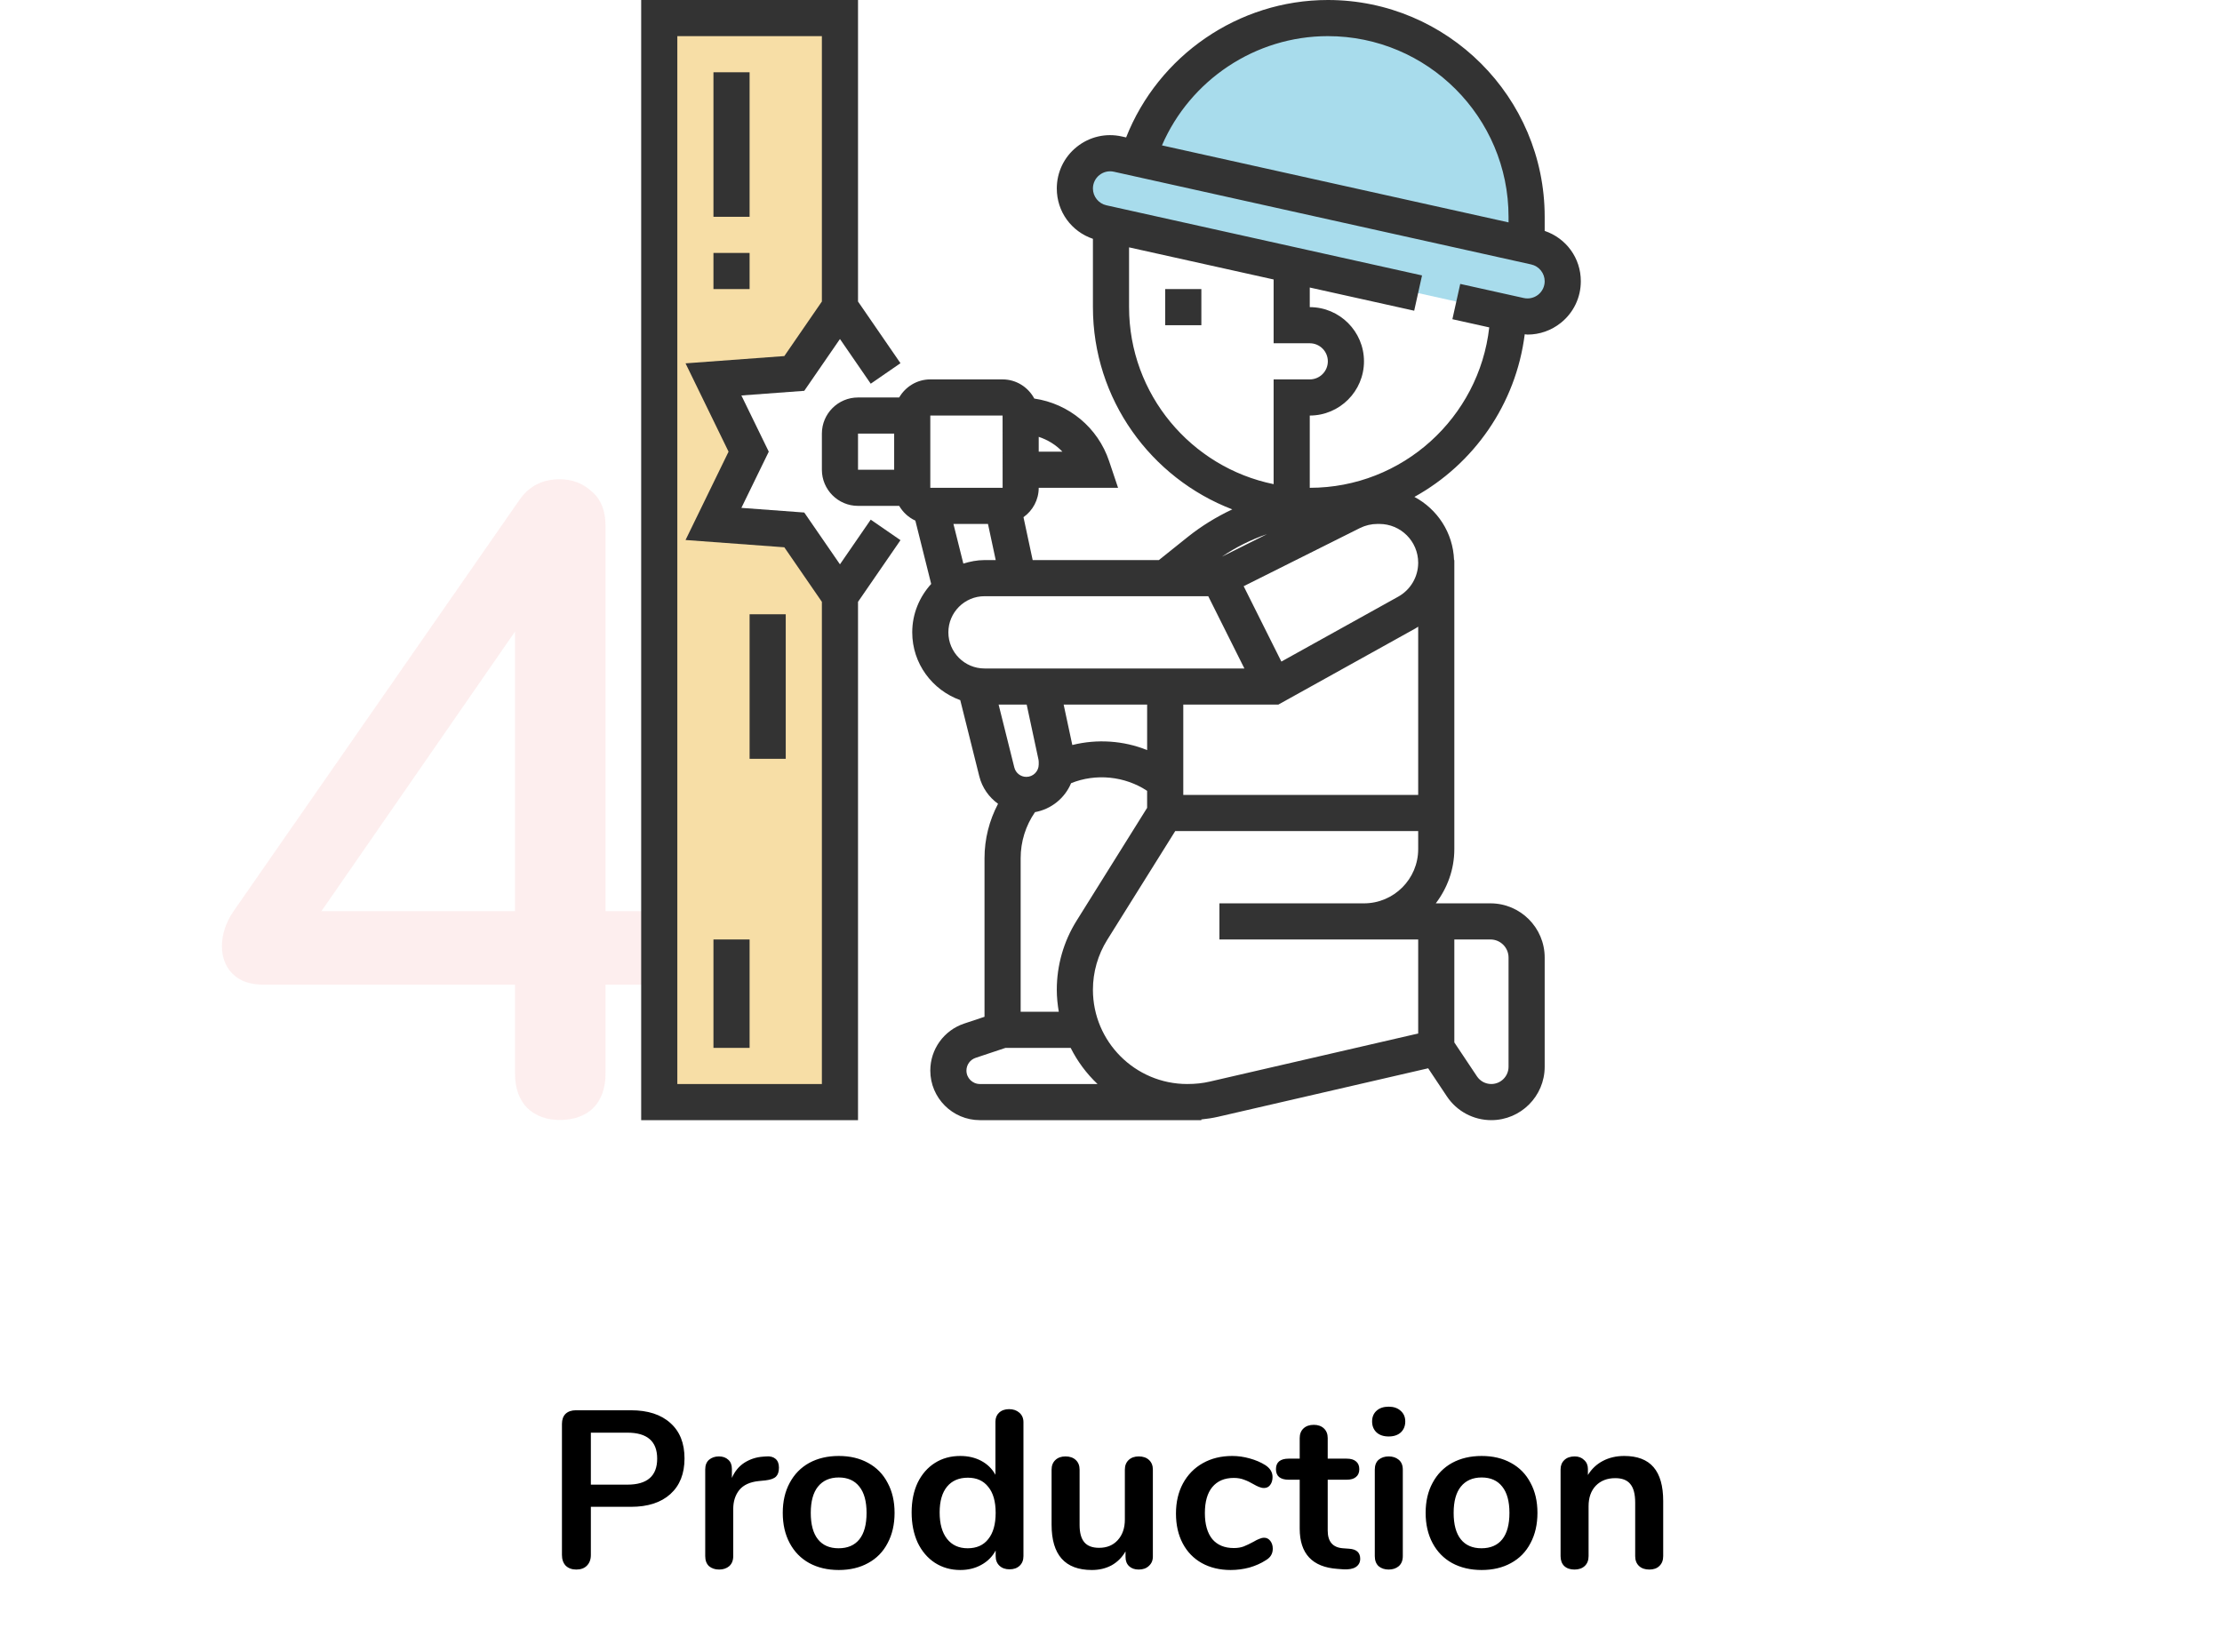 <svg width="238" height="177" viewBox="0 0 238 177" fill="none" xmlns="http://www.w3.org/2000/svg">
<path d="M61.727 168.144C61.263 168.144 60.887 168.008 60.599 167.736C60.327 167.448 60.191 167.064 60.191 166.584V152.544C60.191 152.08 60.319 151.72 60.575 151.464C60.847 151.208 61.215 151.08 61.679 151.08H67.583C69.391 151.08 70.799 151.536 71.807 152.448C72.815 153.344 73.319 154.608 73.319 156.24C73.319 157.872 72.815 159.144 71.807 160.056C70.799 160.968 69.391 161.424 67.583 161.424H63.287V166.584C63.287 167.064 63.143 167.448 62.855 167.736C62.583 168.008 62.207 168.144 61.727 168.144ZM67.199 159.048C69.327 159.048 70.391 158.12 70.391 156.264C70.391 154.408 69.327 153.48 67.199 153.48H63.287V159.048H67.199ZM82.089 156.024C82.505 155.992 82.833 156.08 83.073 156.288C83.313 156.496 83.433 156.808 83.433 157.224C83.433 157.656 83.329 157.976 83.121 158.184C82.913 158.392 82.537 158.528 81.993 158.592L81.273 158.664C80.329 158.76 79.633 159.08 79.185 159.624C78.753 160.168 78.537 160.848 78.537 161.664V166.704C78.537 167.168 78.393 167.528 78.105 167.784C77.817 168.024 77.457 168.144 77.025 168.144C76.593 168.144 76.233 168.024 75.945 167.784C75.673 167.528 75.537 167.168 75.537 166.704V157.416C75.537 156.968 75.673 156.624 75.945 156.384C76.233 156.144 76.585 156.024 77.001 156.024C77.417 156.024 77.753 156.144 78.009 156.384C78.265 156.608 78.393 156.936 78.393 157.368V158.328C78.697 157.624 79.145 157.08 79.737 156.696C80.345 156.312 81.017 156.096 81.753 156.048L82.089 156.024ZM89.842 168.192C88.642 168.192 87.586 167.944 86.674 167.448C85.778 166.952 85.082 166.24 84.586 165.312C84.09 164.384 83.842 163.304 83.842 162.072C83.842 160.84 84.09 159.768 84.586 158.856C85.082 157.928 85.778 157.216 86.674 156.72C87.586 156.224 88.642 155.976 89.842 155.976C91.042 155.976 92.09 156.224 92.986 156.72C93.898 157.216 94.594 157.928 95.074 158.856C95.57 159.768 95.818 160.84 95.818 162.072C95.818 163.304 95.57 164.384 95.074 165.312C94.594 166.24 93.898 166.952 92.986 167.448C92.09 167.944 91.042 168.192 89.842 168.192ZM89.818 165.864C90.794 165.864 91.538 165.544 92.05 164.904C92.562 164.264 92.818 163.32 92.818 162.072C92.818 160.84 92.562 159.904 92.05 159.264C91.538 158.608 90.802 158.28 89.842 158.28C88.882 158.28 88.138 158.608 87.61 159.264C87.098 159.904 86.842 160.84 86.842 162.072C86.842 163.32 87.098 164.264 87.61 164.904C88.122 165.544 88.858 165.864 89.818 165.864ZM108.086 150.96C108.534 150.96 108.902 151.088 109.19 151.344C109.478 151.6 109.622 151.936 109.622 152.352V166.704C109.622 167.136 109.486 167.48 109.214 167.736C108.942 167.992 108.582 168.12 108.134 168.12C107.686 168.12 107.326 167.992 107.054 167.736C106.782 167.48 106.646 167.136 106.646 166.704V166.104C106.294 166.76 105.782 167.272 105.11 167.64C104.454 168.008 103.702 168.192 102.854 168.192C101.846 168.192 100.942 167.936 100.142 167.424C99.358 166.912 98.742 166.192 98.294 165.264C97.862 164.32 97.646 163.24 97.646 162.024C97.646 160.808 97.862 159.744 98.294 158.832C98.742 157.92 99.358 157.216 100.142 156.72C100.926 156.224 101.83 155.976 102.854 155.976C103.702 155.976 104.454 156.152 105.11 156.504C105.766 156.856 106.27 157.352 106.622 157.992V152.304C106.622 151.904 106.75 151.584 107.006 151.344C107.278 151.088 107.638 150.96 108.086 150.96ZM103.646 165.864C104.606 165.864 105.342 165.536 105.854 164.88C106.382 164.224 106.646 163.288 106.646 162.072C106.646 160.856 106.382 159.928 105.854 159.288C105.342 158.632 104.614 158.304 103.67 158.304C102.71 158.304 101.966 158.624 101.438 159.264C100.91 159.904 100.646 160.824 100.646 162.024C100.646 163.24 100.91 164.184 101.438 164.856C101.966 165.528 102.702 165.864 103.646 165.864ZM121.972 156.024C122.436 156.024 122.804 156.152 123.076 156.408C123.348 156.664 123.484 157.008 123.484 157.44V166.752C123.484 167.168 123.34 167.504 123.052 167.76C122.78 168.016 122.42 168.144 121.972 168.144C121.54 168.144 121.196 168.024 120.94 167.784C120.684 167.544 120.556 167.216 120.556 166.8V166.2C120.188 166.84 119.692 167.336 119.068 167.688C118.444 168.024 117.74 168.192 116.956 168.192C114.076 168.192 112.636 166.576 112.636 163.344V157.44C112.636 157.008 112.772 156.664 113.044 156.408C113.316 156.152 113.676 156.024 114.124 156.024C114.588 156.024 114.956 156.152 115.228 156.408C115.5 156.664 115.636 157.008 115.636 157.44V163.368C115.636 164.2 115.804 164.816 116.14 165.216C116.476 165.616 117.004 165.816 117.724 165.816C118.556 165.816 119.22 165.544 119.716 165C120.228 164.44 120.484 163.704 120.484 162.792V157.44C120.484 157.008 120.62 156.664 120.892 156.408C121.164 156.152 121.524 156.024 121.972 156.024ZM131.815 168.192C130.647 168.192 129.615 167.944 128.719 167.448C127.839 166.952 127.159 166.248 126.679 165.336C126.199 164.424 125.959 163.36 125.959 162.144C125.959 160.928 126.207 159.856 126.703 158.928C127.215 157.984 127.927 157.256 128.839 156.744C129.751 156.232 130.799 155.976 131.983 155.976C132.607 155.976 133.231 156.064 133.855 156.24C134.495 156.416 135.055 156.656 135.535 156.96C136.047 157.296 136.303 157.72 136.303 158.232C136.303 158.584 136.215 158.872 136.039 159.096C135.879 159.304 135.663 159.408 135.391 159.408C135.215 159.408 135.031 159.368 134.839 159.288C134.647 159.208 134.455 159.112 134.263 159C133.911 158.792 133.575 158.632 133.255 158.52C132.935 158.392 132.567 158.328 132.151 158.328C131.159 158.328 130.391 158.656 129.847 159.312C129.319 159.952 129.055 160.88 129.055 162.096C129.055 163.296 129.319 164.224 129.847 164.88C130.391 165.52 131.159 165.84 132.151 165.84C132.551 165.84 132.903 165.784 133.207 165.672C133.527 165.544 133.879 165.376 134.263 165.168C134.503 165.024 134.711 164.92 134.887 164.856C135.063 164.776 135.239 164.736 135.415 164.736C135.671 164.736 135.887 164.848 136.063 165.072C136.239 165.296 136.327 165.576 136.327 165.912C136.327 166.184 136.263 166.424 136.135 166.632C136.023 166.824 135.831 167 135.559 167.16C135.063 167.48 134.487 167.736 133.831 167.928C133.175 168.104 132.503 168.192 131.815 168.192ZM144.492 165.912C145.292 165.96 145.692 166.32 145.692 166.992C145.692 167.376 145.532 167.672 145.212 167.88C144.908 168.072 144.468 168.152 143.892 168.12L143.244 168.072C140.556 167.88 139.212 166.44 139.212 163.752V158.52H138.012C137.58 158.52 137.244 158.424 137.004 158.232C136.78 158.04 136.668 157.76 136.668 157.392C136.668 157.024 136.78 156.744 137.004 156.552C137.244 156.36 137.58 156.264 138.012 156.264H139.212V154.056C139.212 153.624 139.348 153.28 139.62 153.024C139.892 152.768 140.26 152.64 140.724 152.64C141.172 152.64 141.532 152.768 141.804 153.024C142.076 153.28 142.212 153.624 142.212 154.056V156.264H144.252C144.684 156.264 145.012 156.36 145.236 156.552C145.476 156.744 145.596 157.024 145.596 157.392C145.596 157.76 145.476 158.04 145.236 158.232C145.012 158.424 144.684 158.52 144.252 158.52H142.212V163.968C142.212 165.152 142.756 165.784 143.844 165.864L144.492 165.912ZM148.743 168.144C148.311 168.144 147.951 168.024 147.663 167.784C147.391 167.528 147.255 167.168 147.255 166.704V157.44C147.255 156.976 147.391 156.624 147.663 156.384C147.951 156.144 148.311 156.024 148.743 156.024C149.175 156.024 149.535 156.144 149.823 156.384C150.111 156.624 150.255 156.976 150.255 157.44V166.704C150.255 167.168 150.111 167.528 149.823 167.784C149.535 168.024 149.175 168.144 148.743 168.144ZM148.743 153.888C148.199 153.888 147.767 153.744 147.447 153.456C147.127 153.152 146.967 152.76 146.967 152.28C146.967 151.8 147.127 151.416 147.447 151.128C147.767 150.84 148.199 150.696 148.743 150.696C149.271 150.696 149.695 150.84 150.015 151.128C150.351 151.416 150.519 151.8 150.519 152.28C150.519 152.76 150.359 153.152 150.039 153.456C149.719 153.744 149.287 153.888 148.743 153.888ZM158.701 168.192C157.501 168.192 156.445 167.944 155.533 167.448C154.637 166.952 153.941 166.24 153.445 165.312C152.949 164.384 152.701 163.304 152.701 162.072C152.701 160.84 152.949 159.768 153.445 158.856C153.941 157.928 154.637 157.216 155.533 156.72C156.445 156.224 157.501 155.976 158.701 155.976C159.901 155.976 160.949 156.224 161.845 156.72C162.757 157.216 163.453 157.928 163.933 158.856C164.429 159.768 164.677 160.84 164.677 162.072C164.677 163.304 164.429 164.384 163.933 165.312C163.453 166.24 162.757 166.952 161.845 167.448C160.949 167.944 159.901 168.192 158.701 168.192ZM158.677 165.864C159.653 165.864 160.397 165.544 160.909 164.904C161.421 164.264 161.677 163.32 161.677 162.072C161.677 160.84 161.421 159.904 160.909 159.264C160.397 158.608 159.661 158.28 158.701 158.28C157.741 158.28 156.997 158.608 156.469 159.264C155.957 159.904 155.701 160.84 155.701 162.072C155.701 163.32 155.957 164.264 156.469 164.904C156.981 165.544 157.717 165.864 158.677 165.864ZM173.97 155.976C175.378 155.976 176.426 156.376 177.114 157.176C177.802 157.976 178.146 159.184 178.146 160.8V166.704C178.146 167.152 178.01 167.504 177.738 167.76C177.482 168.016 177.122 168.144 176.658 168.144C176.194 168.144 175.826 168.016 175.554 167.76C175.282 167.504 175.146 167.152 175.146 166.704V160.968C175.146 160.056 174.97 159.392 174.618 158.976C174.282 158.56 173.746 158.352 173.01 158.352C172.146 158.352 171.45 158.624 170.922 159.168C170.41 159.712 170.154 160.44 170.154 161.352V166.704C170.154 167.152 170.018 167.504 169.746 167.76C169.474 168.016 169.106 168.144 168.642 168.144C168.178 168.144 167.81 168.016 167.538 167.76C167.282 167.504 167.154 167.152 167.154 166.704V157.416C167.154 157 167.29 156.664 167.562 156.408C167.834 156.152 168.202 156.024 168.666 156.024C169.082 156.024 169.418 156.152 169.674 156.408C169.946 156.648 170.082 156.968 170.082 157.368V158.016C170.482 157.36 171.018 156.856 171.69 156.504C172.362 156.152 173.122 155.976 173.97 155.976Z" fill="black"/>
<path d="M71.003 97.612C74.139 97.612 75.707 98.924 75.707 101.548C75.707 104.172 74.139 105.484 71.003 105.484H64.859V114.988C64.859 116.588 64.411 117.836 63.515 118.732C62.619 119.564 61.435 119.98 59.963 119.98C58.555 119.98 57.403 119.564 56.507 118.732C55.611 117.836 55.163 116.588 55.163 114.988V105.484H28.187C26.779 105.484 25.691 105.1 24.923 104.332C24.155 103.564 23.771 102.572 23.771 101.356C23.771 100.076 24.187 98.828 25.019 97.612L55.643 53.548C56.667 52.076 58.107 51.34 59.963 51.34C61.307 51.34 62.459 51.788 63.419 52.684C64.379 53.516 64.859 54.732 64.859 56.332V97.612H71.003ZM55.163 97.612V67.66L34.427 97.612H55.163Z" fill="#F9BDBD" fill-opacity="0.25"/>
<path d="M164.428 26.439L163.516 26.237V23.226C163.516 11.468 153.984 1.935 142.226 1.935C132.641 1.935 124.549 8.274 121.88 16.984L119.728 16.506C117.368 15.981 115.129 17.777 115.129 20.195C115.129 21.966 116.36 23.499 118.088 23.884L151.895 31.397L155.987 32.307L162.788 33.819C165.148 34.341 167.387 32.545 167.387 30.128C167.387 28.357 166.156 26.824 164.428 26.439Z" fill="#A8DCEC"/>
<path d="M76.419 56.129L80.19 48.387L76.419 40.645L85.079 40.007L89.968 32.903V1.935H70.613V118.065H89.968V63.871L85.079 56.768L76.419 56.129Z" fill="#F7DEA6"/>
<path d="M163.315 35.81C163.417 35.816 163.52 35.843 163.621 35.843C164.904 35.843 166.158 35.408 167.184 34.585C168.544 33.497 169.323 31.872 169.323 30.128C169.323 27.643 167.755 25.519 165.452 24.737V23.226C165.452 10.419 155.033 0 142.226 0C132.651 0 124.079 5.954 120.62 14.721L120.146 14.617C118.446 14.237 116.691 14.646 115.332 15.737C113.972 16.825 113.194 18.451 113.194 20.195C113.194 22.68 114.761 24.803 117.064 25.585V32.903C117.064 42.784 123.275 51.221 131.991 54.569C130.303 55.364 128.697 56.342 127.23 57.517L124.127 60H110.61L109.626 55.405C110.61 54.703 111.258 53.557 111.258 52.258H119.757L118.801 49.411C117.597 45.794 114.471 43.237 110.784 42.697C110.128 41.481 108.86 40.645 107.387 40.645H99.645C98.219 40.645 96.984 41.429 96.312 42.581H91.903C89.768 42.581 88.032 44.317 88.032 46.452V50.323C88.032 52.457 89.768 54.194 91.903 54.194H96.312C96.715 54.883 97.315 55.438 98.044 55.773L99.74 62.557C98.492 63.933 97.71 65.741 97.71 67.742C97.71 71.096 99.866 73.93 102.854 75.004L104.892 83.16C105.198 84.389 105.932 85.409 106.901 86.108C105.961 87.9 105.452 89.88 105.452 91.936V108.927L103.276 109.653C101.104 110.377 99.645 112.401 99.645 114.691C99.645 117.619 102.026 120 104.954 120H128.677V119.923C129.272 119.865 129.864 119.777 130.446 119.644L152.972 114.445L154.977 117.455C156.039 119.048 157.818 120 159.734 120C162.887 120 165.452 117.435 165.452 114.283V102.581C165.452 99.379 162.846 96.774 159.645 96.774H153.788C155.017 95.152 155.774 93.155 155.774 90.968V60H155.745C155.639 57.058 153.949 54.542 151.499 53.232C157.849 49.719 162.37 43.316 163.315 35.81ZM142.226 3.871C152.898 3.871 161.581 12.553 161.581 23.226V23.824L124.458 15.575C127.479 8.58 134.455 3.871 142.226 3.871ZM120.935 32.903V26.499L136.419 29.94V36.774H140.29C141.359 36.774 142.226 37.641 142.226 38.71C142.226 39.778 141.359 40.645 140.29 40.645H136.419V51.867C127.595 50.069 120.935 42.25 120.935 32.903ZM130.886 59.634C132.38 58.616 134.002 57.807 135.705 57.224L130.886 59.634ZM103.185 60.377L102.123 56.129H105.823L106.652 60H105.452C104.658 60 103.907 60.155 103.185 60.377ZM111.258 48.387V46.798C112.222 47.121 113.101 47.65 113.792 48.387H111.258ZM99.645 44.516H107.387L107.391 52.258H99.645V44.516ZM91.903 46.452H95.774V50.323H91.903V46.452ZM105.452 63.871H129.417L133.288 71.613H105.452C103.317 71.613 101.581 69.877 101.581 67.742C101.581 65.607 103.317 63.871 105.452 63.871ZM115.319 98.628C113.929 100.848 113.194 103.411 113.194 106.032C113.194 106.835 113.277 107.619 113.408 108.387H109.323V91.936C109.323 90.161 109.859 88.456 110.859 87.004C112.607 86.686 114.055 85.502 114.724 83.903C117.361 82.831 120.481 83.139 122.869 84.722V86.543L115.319 98.628ZM114.856 79.812L113.929 75.484H122.871V80.357C120.343 79.332 117.494 79.152 114.856 79.812ZM109.969 75.484L111.227 81.35C111.248 81.445 111.258 81.542 111.258 81.637V81.902C111.258 82.632 110.664 83.226 109.932 83.226C109.324 83.226 108.794 82.812 108.645 82.221L106.963 75.484H109.969ZM126.742 75.484H136.921L151.644 67.303C151.735 67.252 151.814 67.188 151.903 67.134V85.161H126.742V75.484ZM104.954 116.129C104.161 116.129 103.516 115.485 103.516 114.691C103.516 114.072 103.911 113.522 104.501 113.325L107.701 112.258H114.68C115.41 113.712 116.383 115.018 117.556 116.129H104.954ZM161.581 102.581V114.283C161.581 115.301 160.752 116.129 159.734 116.129C159.115 116.129 158.542 115.823 158.197 115.306L155.774 111.674V100.645H159.645C160.714 100.645 161.581 101.512 161.581 102.581ZM138.355 100.645H146.097H151.903V110.717L129.577 115.87C128.832 116.042 128.07 116.129 127.162 116.129C121.594 116.129 117.064 111.6 117.064 106.032C117.064 104.137 117.595 102.285 118.599 100.68L125.879 89.032H151.903V90.968C151.903 94.169 149.298 96.774 146.097 96.774H138.355H130.613V100.645H138.355ZM149.766 63.919L137.248 70.874L133.21 62.799L145.671 56.566C146.25 56.28 146.894 56.129 147.535 56.129H147.746C150.039 56.129 151.903 57.993 151.903 60.285C151.903 61.796 151.084 63.186 149.766 63.919ZM140.29 52.258V44.516C143.492 44.516 146.097 41.911 146.097 38.71C146.097 35.508 143.492 32.903 140.29 32.903V30.801L151.475 33.286L152.315 29.506L118.508 21.993C117.67 21.809 117.064 21.052 117.064 20.195C117.064 19.634 117.316 19.107 117.754 18.757C118.191 18.407 118.758 18.273 119.308 18.397L164.008 28.33C164.846 28.514 165.452 29.27 165.452 30.128C165.452 30.689 165.2 31.215 164.763 31.566C164.325 31.916 163.756 32.048 163.208 31.926L156.407 30.416L155.567 34.196L159.514 35.073C158.432 44.725 150.227 52.258 140.29 52.258Z" fill="#333333"/>
<path d="M93.264 55.67L89.968 60.457L86.145 54.906L79.41 54.408L82.344 48.387L79.41 42.366L86.145 41.868L89.968 36.317L93.264 41.106L96.45 38.909L91.903 32.301V0H68.677V120H91.903V64.473L96.452 57.867L93.264 55.67ZM72.549 116.129V3.871H88.032V32.301L84.01 38.145L73.429 38.925L78.037 48.387L73.429 57.85L84.01 58.63L88.032 64.473V116.129H72.549Z" fill="#333333"/>
<path d="M128.678 30.968H124.807V34.839H128.678V30.968Z" fill="#333333"/>
<path d="M80.29 7.742H76.419V23.226H80.29V7.742Z" fill="#333333"/>
<path d="M80.29 27.097H76.419V30.968H80.29V27.097Z" fill="#333333"/>
<path d="M84.161 65.806H80.29V81.29H84.161V65.806Z" fill="#333333"/>
<path d="M80.29 100.645H76.419V112.258H80.29V100.645Z" fill="#333333"/>
</svg>
